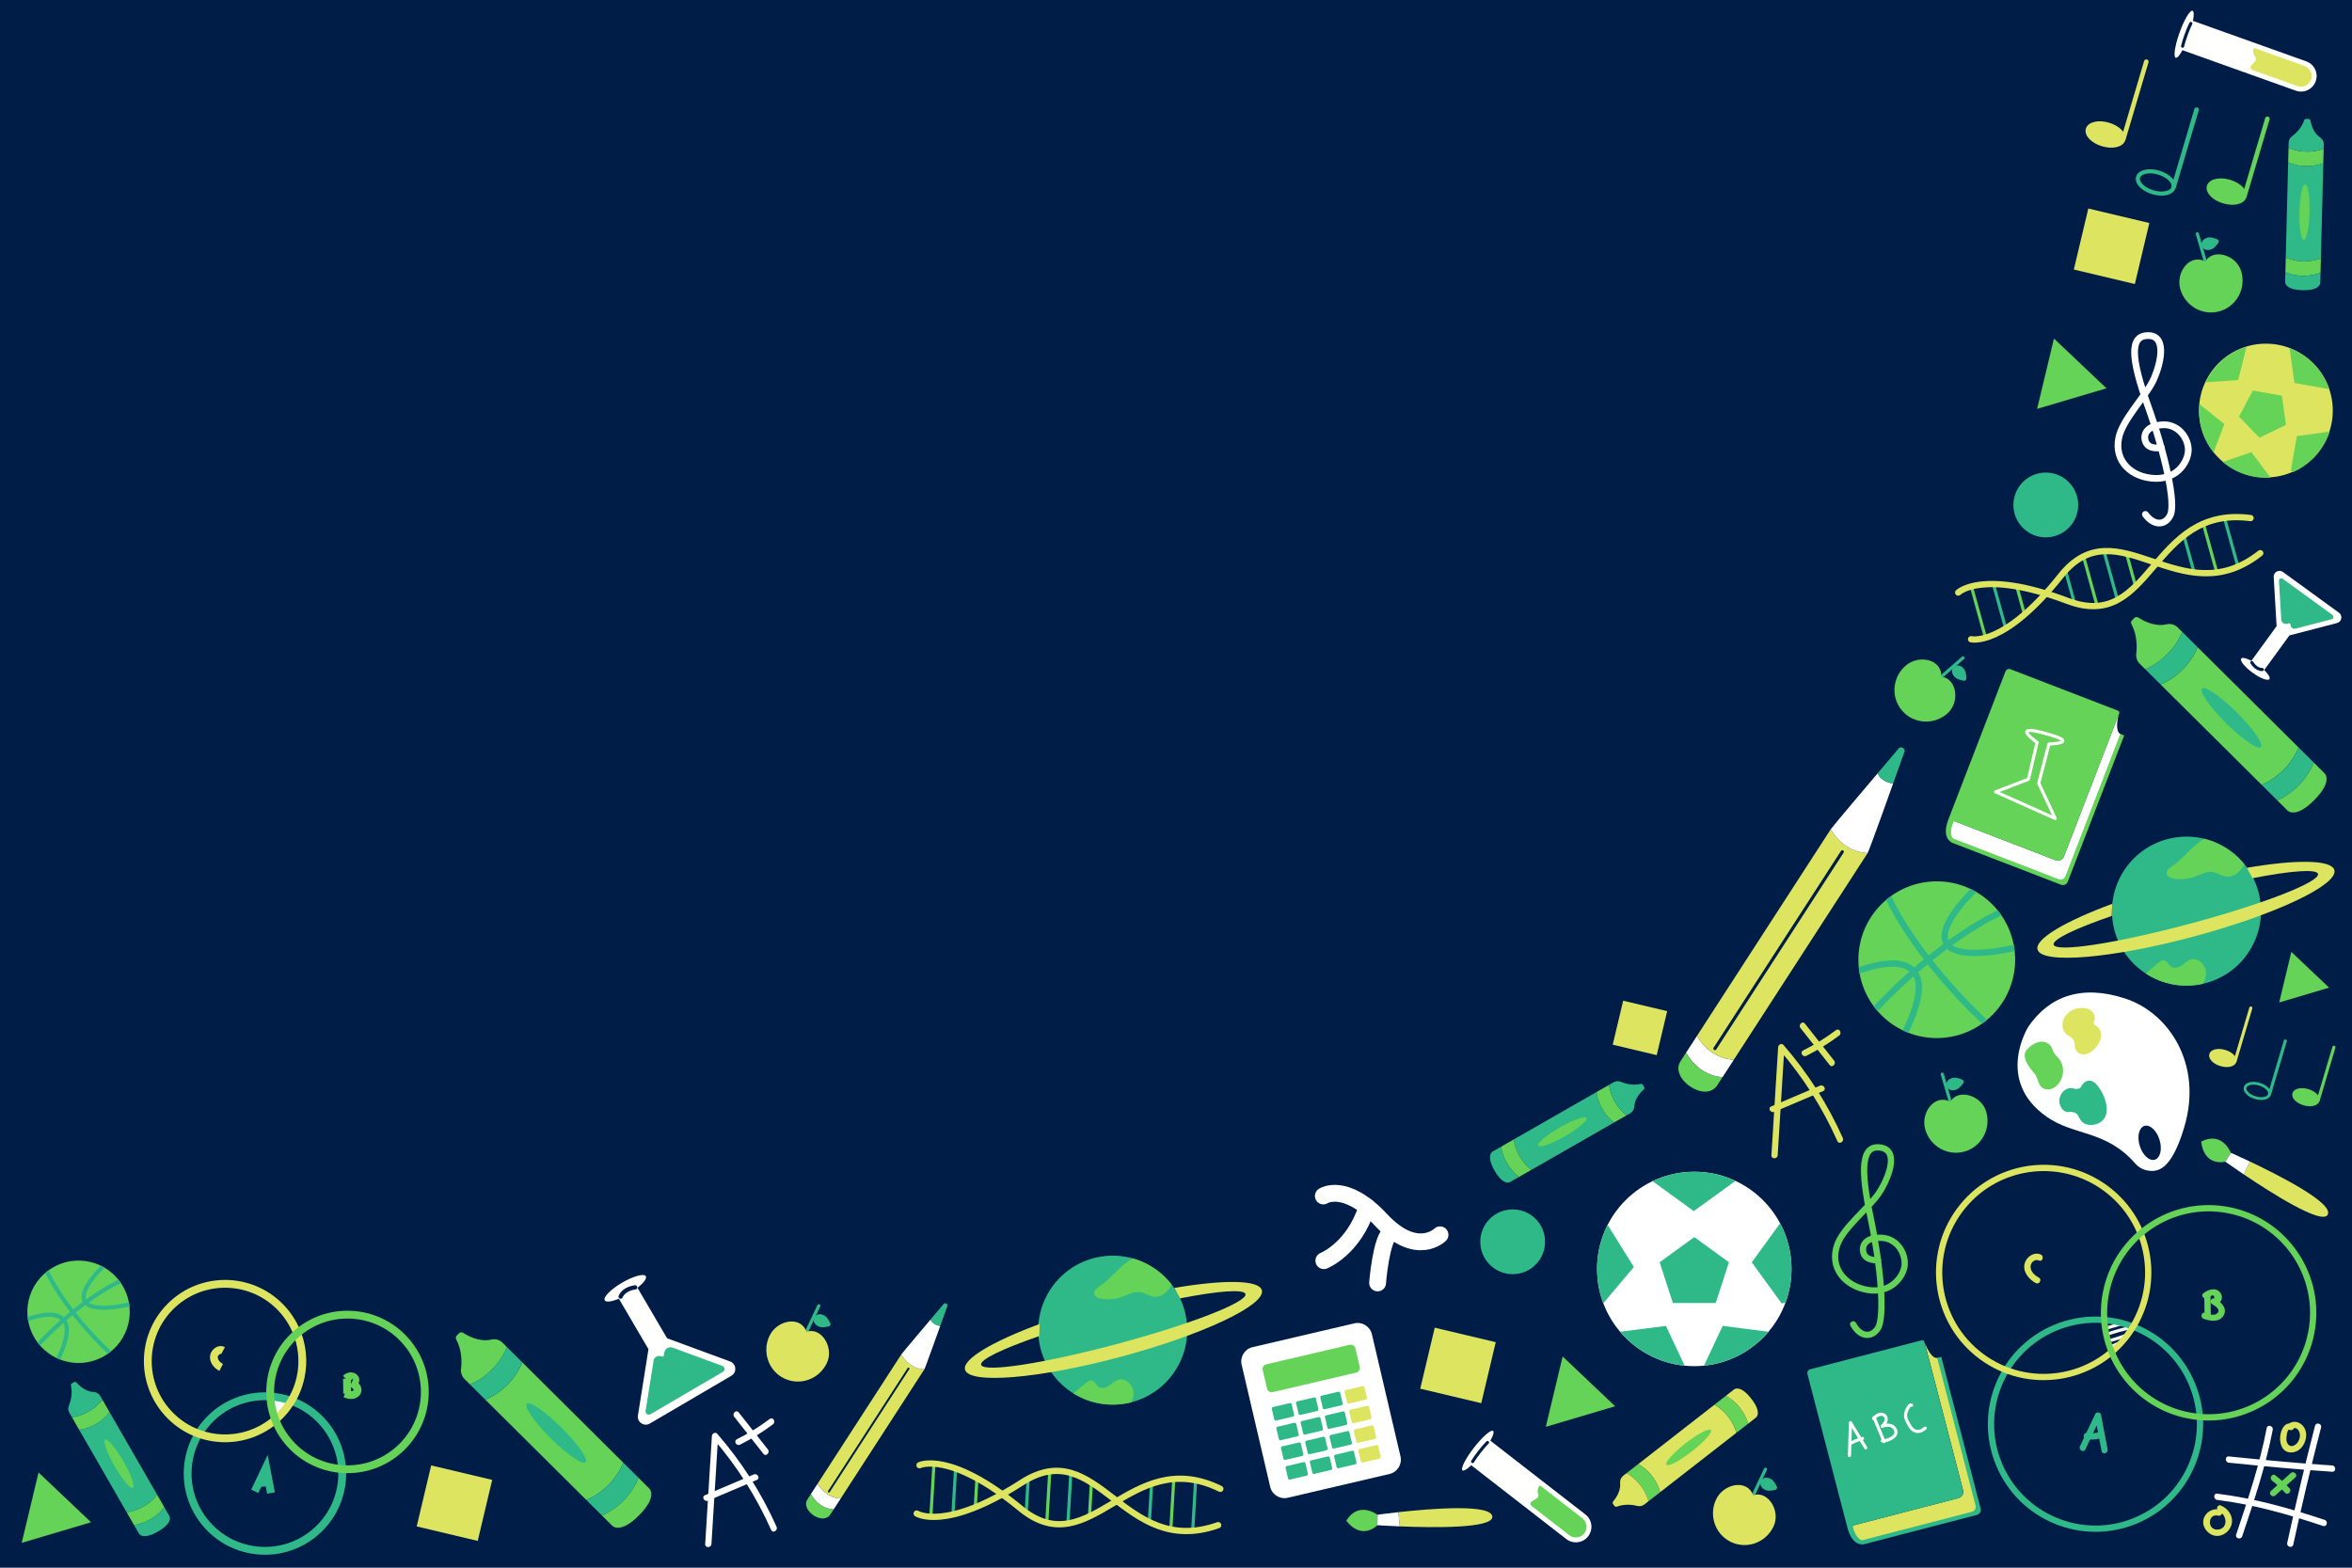 <?xml version="1.0" encoding="utf-8"?>
<!-- Generator: Adobe Illustrator 27.5.0, SVG Export Plug-In . SVG Version: 6.00 Build 0)  -->
<svg version="1.1" xmlns="http://www.w3.org/2000/svg" xmlns:xlink="http://www.w3.org/1999/xlink" x="0px" y="0px"
	 viewBox="0 0 750 500" style="enable-background:new 0 0 750 500;" xml:space="preserve">
<g id="BACKGROUND">
	<rect style="fill:#001D48;" width="750" height="500"/>
</g>
<g id="OBJECTS">
	<g>
		<g>
			<g>
				<path style="fill:none;stroke:#FFFFFF;stroke-miterlimit:10;" d="M671.426,423.643c1.761-0.496,3.522-0.993,5.283-1.489"/>
				<path style="fill:none;stroke:#FFFFFF;stroke-miterlimit:10;" d="M672.014,425.494c2.437-0.836,4.924-1.525,7.444-2.061"/>
				<path style="fill:none;stroke:#FFFFFF;stroke-miterlimit:10;" d="M672.152,427.667c2.186-0.404,3.743-1.063,5.853-1.763"/>
				<path style="fill:none;stroke:#FFFFFF;stroke-miterlimit:10;" d="M672.562,429.488c1.448-0.166,1.846-0.603,3.202-1.135"/>
			</g>
			<g>
				<g>
					<g>
						<g>
							<path style="fill:#2FB988;" d="M664.976,462.299c1.628-3.44,3.256-6.88,4.884-10.32c-0.609-0.08-1.219-0.159-1.828-0.239
								c0.705,3.688,1.411,7.375,2.116,11.063c0.242,1.263,2.169,0.728,1.929-0.532c-0.705-3.688-1.411-7.375-2.116-11.063
								c-0.156-0.818-1.467-1.001-1.828-0.239c-1.628,3.44-3.256,6.88-4.884,10.32C662.702,462.446,664.425,463.462,664.976,462.299
								L664.976,462.299z"/>
						</g>
					</g>
					<g>
						<g>
							<path style="fill:#2FB988;" d="M665.146,458.926c1.424,0.319,2.851,0.294,4.256-0.109c1.235-0.354,0.71-2.284-0.532-1.928
								c-1.06,0.304-2.115,0.351-3.193,0.109C664.424,456.716,663.889,458.644,665.146,458.926L665.146,458.926z"/>
						</g>
					</g>
				</g>
				<g>
					
						<ellipse transform="matrix(0.923 -0.384 0.384 0.923 -123.222 291.584)" style="fill:none;stroke:#2FB988;stroke-width:2;stroke-miterlimit:10;" cx="668.446" cy="454.312" rx="33.333" ry="33.333"/>
				</g>
			</g>
			<g>
				<g>
					<g>
						<path style="fill:#DDE560;" d="M650.73,400.101c-2.188-0.921-4.598,0.777-5.133,2.949c-0.646,2.626,1.395,4.986,3.535,6.165
							c1.128,0.622,2.138-1.105,1.009-1.727c-1.253-0.69-2.572-1.82-2.64-3.365c-0.063-1.431,1.31-2.678,2.697-2.094
							C651.383,402.529,651.901,400.594,650.73,400.101L650.73,400.101z"/>
					</g>
				</g>
				<g>
					
						<ellipse transform="matrix(0.595 -0.804 0.804 0.595 -62.16 688.2)" style="fill:none;stroke:#DDE560;stroke-width:2;stroke-miterlimit:10;" cx="651.463" cy="405.749" rx="33.333" ry="33.333"/>
				</g>
			</g>
			<g>
				<g>
					<g>
						
							<ellipse transform="matrix(0.191 -0.982 0.982 0.191 158.585 1029.915)" style="fill:none;stroke:#64D357;stroke-width:2;stroke-miterlimit:10;" cx="703.866" cy="418.787" rx="33.333" ry="33.333"/>
					</g>
				</g>
				<g>
					<g>
						<g>
							<path style="fill:#64D357;" d="M702.893,413.211c0.03,2.137,0.06,4.274,0.091,6.411c0.018,1.286,2.018,1.289,2,0
								c-0.03-2.137-0.06-4.274-0.091-6.411C704.875,411.925,702.875,411.921,702.893,413.211L702.893,413.211z"/>
						</g>
					</g>
					<g>
						<g>
							<path style="fill:#64D357;" d="M703.997,413.906c0.314-0.342,0.695-0.547,1.143-0.614c0.595-0.345,0.929-0.074,1.002,0.811
								c-1.063-0.225-1.814,1.262-0.771,1.828c1.016,0.551,3.09,1.921,1.443,3.094c-0.994,0.708-2.569,0.028-3.581-0.324
								c-1.218-0.424-1.742,1.507-0.532,1.929c2.114,0.736,5.109,1.24,6.403-1.166c1.214-2.257-0.901-4.27-2.724-5.259
								c-0.257,0.609-0.514,1.218-0.771,1.828c1.882,0.398,3.57-1.468,2.659-3.299c-1.185-2.381-4.068-1.584-5.687-0.241
								C701.591,413.315,703.013,414.723,703.997,413.906L703.997,413.906z"/>
						</g>
					</g>
				</g>
			</g>
		</g>
		<g>
			<g>
				<path style="fill:none;stroke:#FFFFFF;stroke-width:2.496;stroke-miterlimit:10;" d="M86.646,447.428
					c1.302-0.367,2.604-0.734,3.906-1.101"/>
				<path style="fill:none;stroke:#FFFFFF;stroke-width:2.496;stroke-miterlimit:10;" d="M87.081,448.797
					c1.802-0.618,3.641-1.128,5.504-1.524"/>
				<path style="fill:none;stroke:#FFFFFF;stroke-width:2.496;stroke-miterlimit:10;" d="M87.182,450.404
					c1.616-0.299,2.768-0.786,4.328-1.303"/>
				<path style="fill:none;stroke:#FFFFFF;stroke-width:2.496;stroke-miterlimit:10;" d="M87.485,451.75
					c1.071-0.123,1.365-0.446,2.368-0.84"/>
			</g>
			<g>
				<g>
					<path style="fill:none;stroke:#2FB988;stroke-width:2.496;stroke-miterlimit:10;" d="M81.238,475.636
						c1.204-2.544,2.407-5.087,3.611-7.63c0.522,2.727,1.043,5.453,1.565,8.18"/>
					<path style="fill:none;stroke:#2FB988;stroke-width:2.496;stroke-miterlimit:10;" d="M82.199,472.803
						c0.903,0.221,1.865,0.193,2.754-0.081"/>
				</g>
				<g>
					
						<ellipse transform="matrix(0.119 -0.993 0.993 0.119 -392.377 497.884)" style="fill:none;stroke:#2FB988;stroke-width:2.496;stroke-miterlimit:10;" cx="84.443" cy="470.104" rx="24.646" ry="24.646"/>
				</g>
			</g>
			<g>
				<path style="fill:none;stroke:#DDE560;stroke-width:2.496;stroke-miterlimit:10;" d="M71.147,430.734
					c-1.267-0.661-2.901,0.631-2.942,2.06c-0.041,1.429,1.058,2.677,2.33,3.328"/>
				<g>
					
						<ellipse transform="matrix(0.741 -0.671 0.671 0.741 -272.846 160.601)" style="fill:none;stroke:#DDE560;stroke-width:2.496;stroke-miterlimit:10;" cx="71.886" cy="434.197" rx="24.646" ry="24.646"/>
				</g>
			</g>
			<g>
				<g>
					<g>
						
							<ellipse transform="matrix(0.778 -0.629 0.629 0.778 -254.435 168.234)" style="fill:none;stroke:#64D357;stroke-width:2.496;stroke-miterlimit:10;" cx="110.632" cy="443.837" rx="24.646" ry="24.646"/>
					</g>
				</g>
				<g>
					<path style="fill:none;stroke:#64D357;stroke-width:2.496;stroke-miterlimit:10;" d="M110.652,439.715
						c0.022,1.58,0.045,3.16,0.067,4.74"/>
					<path style="fill:none;stroke:#64D357;stroke-width:2.496;stroke-miterlimit:10;" d="M110.206,439.706
						c0.478-0.439,1.085-0.784,1.733-0.775c0.648,0.009,1.314,0.465,1.398,1.108c0.083,0.643-0.621,1.3-1.218,1.048
						c1.024,0.516,2.134,1.458,1.863,2.572c-0.183,0.753-0.98,1.227-1.753,1.287c-0.773,0.06-1.53-0.202-2.261-0.46"/>
				</g>
			</g>
		</g>
		<g>
			<path style="fill:#FFFFFF;" d="M677.735,318.487c-13.881-4.568-24.274-0.828-30.97,9.007c0,0-10.738,17.061,5.882,28.695
				c8.836,6.185,18.84,4.143,28.248,14.919c0.904,1.035,2.092,1.804,3.431,2.113c3.547,0.817,8.001,0.322,12.188-13.734
				C702.496,339.407,691.616,323.055,677.735,318.487z M687.137,369.877c-1.741,0.539-3.899-1.437-4.82-4.413
				c-0.921-2.976-0.257-5.826,1.484-6.365c1.741-0.539,3.899,1.437,4.82,4.413C689.542,366.489,688.878,369.338,687.137,369.877z"/>
			<g>
				<path style="fill:#64D357;" d="M648.203,334.691c-1.276,0.256-1.884,1.858-1.557,3.118c0.327,1.26,1.29,2.238,2.201,3.168
					c0.911,0.929,1.847,1.948,2.095,3.225c0.073,0.376,0.084,0.767,0.222,1.124c0.419,1.085,1.915,1.42,2.969,0.927
					c1.054-0.493,1.719-1.558,2.175-2.628c0.413-0.969,0.707-2.014,0.628-3.064c-0.079-1.05-0.577-2.106-1.468-2.666
					c-0.526-0.331-1.189-0.502-1.544-1.012c-0.414-0.595-0.246-1.412-0.463-2.103c-0.336-1.07-1.582-1.65-2.699-1.546
					c-1.117,0.104-2.112,0.739-2.985,1.442"/>
				<g>
					<path style="fill:#64D357;" d="M647.937,333.727c-4.324,1.729-1.613,5.921,0.475,8.242c1.039,1.156,1.26,2.265,1.788,3.623
						c0.227,0.584,0.64,1.105,1.181,1.43c1.287,0.772,2.919,0.479,4.046-0.422c3.013-2.409,3.283-7.045,0.545-9.569
						c-1.098-1.013-1.114-1.494-1.648-2.757c-0.334-0.791-0.946-1.362-1.722-1.714c-1.896-0.861-3.81,0.113-5.331,1.251
						c-1.019,0.762-0.023,2.499,1.009,1.727c1.633-1.222,2.811-1.581,4.422,0.953c0.253,0.398,0.236,0.743,0.513,1.097
						c0.525,0.67,1.323,1.019,1.905,1.665c1.131,1.256,0.945,3.09,0.023,4.503c-0.478,1.197-1.528,1.446-3.151,0.748
						c-0.029-0.19-0.058-0.379-0.086-0.569c-0.468-0.581-0.647-1.638-1.136-2.295c-0.83-1.115-5.277-4.796-2.302-5.986
						C649.65,335.184,649.134,333.249,647.937,333.727L647.937,333.727z"/>
				</g>
			</g>
			<g>
				<path style="fill:#2FB988;" d="M661.856,348.516c-0.921-0.831-2.498-0.636-3.35,0.266c-0.852,0.902-1.013,2.316-0.6,3.486
					c0.241,0.682,0.749,1.359,1.468,1.438c0.427,0.047,0.845-0.127,1.272-0.174c0.856-0.095,1.706,0.335,2.306,0.954
					c0.6,0.618,0.987,1.408,1.333,2.197c0.117,0.267,0.241,0.548,0.476,0.72c0.229,0.168,0.527,0.204,0.81,0.234
					c0.883,0.095,1.795,0.187,2.643-0.077c1.897-0.59,2.865-2.842,2.649-4.817c-0.215-1.975-1.321-3.727-2.421-5.382
					c-0.627-0.943-1.61-2.011-2.681-1.641c-1.242,0.43-1.375,2.469-2.656,2.762c-0.895,0.205-1.8-0.623-2.688-0.384"/>
				<g>
					<path style="fill:#2FB988;" d="M662.361,347.653c-3.645-2.374-7.238,2.457-4.991,5.779c0.433,0.639,1.087,1.148,1.871,1.257
						c0.351,0.049,0.694-0.091,1.035-0.07c2.278,0.142,2.198,1.069,3.146,2.569c1.037,1.64,3.216,1.923,5.059,1.337
						c5.011-1.592,3.351-7.758,1.295-10.952c-0.9-1.398-2.195-3.318-4.146-2.834c-0.68,0.168-1.152,0.618-1.576,1.161
						c-0.723,0.929-0.379,1.284-2.028,1.414c-0.455,0.036-1.113-0.224-1.607-0.216c-1.286,0.022-1.29,2.023,0,2
						c1.812-0.032,2.929,0.959,4.342-0.611c0.179-0.199,0.53-1.019,0.701-1.087c0.966-0.384,2.045,0.599,2.586,1.181
						c1.034,1.113,1.886,3.303,1.844,4.827c-0.058,2.094-1.945,4.057-4.088,3.039c-1.093-0.52-1.273-1.807-2.146-2.67
						c-0.573-0.566-1.311-1.031-2.11-1.189c-0.265-0.052-0.679,0.053-0.903-0.058c-0.581,0.158-0.937-0.204-1.07-1.084
						c-1.501-1.332-0.91-2.022,1.775-2.068C662.433,350.084,663.436,348.353,662.361,347.653L662.361,347.653z"/>
				</g>
			</g>
			<g>
				<path style="fill:#DDE560;" d="M662.433,322.781c-1.733-0.155-3.093,1.533-3.609,3.194c-0.17,0.546-0.288,1.13-0.161,1.687
					c0.421,1.846,3.122,2.33,3.727,4.124c0.325,0.964-0.028,2.153,0.604,2.951c0.462,0.582,1.324,0.721,2.037,0.513
					c0.714-0.208,1.307-0.698,1.852-1.204c0.873-0.809,1.706-1.736,2.029-2.882c0.324-1.145-0.005-2.55-1.031-3.153
					c-0.579-0.341-1.41-0.506-1.559-1.161c-0.133-0.582,0.401-1.084,0.607-1.645c0.373-1.016-0.441-2.156-1.454-2.537
					c-1.013-0.38-2.139-0.211-3.207-0.036"/>
				<g>
					<path style="fill:#DDE560;" d="M662.433,321.781c-3.639,0.142-6.466,5.164-3.601,7.954c0.674,0.656,1.744,1.041,2.271,1.818
						c0.707,1.042,0.283,2.367,0.89,3.429c0.81,1.415,2.481,1.609,3.881,0.985c3.02-1.346,6.153-6.389,2.513-8.819
						c-1.139-0.76-0.815-0.388-0.492-1.676c0.23-0.917,0.063-1.778-0.498-2.543c-1.285-1.75-3.495-1.545-5.394-1.26
						c-1.268,0.19-0.729,2.118,0.532,1.929c0.453-0.051,0.906-0.103,1.359-0.154c0.632,0.601,1.264,1.203,1.896,1.804
						c0.053,0.268-0.424,0.59-0.395,0.91c0.063,0.676-0.122,0.984,0.291,1.608c0.42,0.634,1.249,0.802,1.74,1.381
						c1.241,1.461-0.022,3.081-1.248,4.193c-0.833,0.755-1.916,0.864-2.616-0.327c-0.134-0.228,0.02-0.631-0.08-0.891
						c-0.257-0.668-0.334-1.183-0.794-1.763c-0.497-0.627-1.157-0.95-1.725-1.478c-1.601-1.488-1.411-4.987,1.471-5.099
						C663.716,323.731,663.723,321.73,662.433,321.781L662.433,321.781z"/>
				</g>
			</g>
		</g>
		<g>
			<path style="fill:#DDE560;" d="M742.207,387.486c2.229-3.612-15.125-12.462-24.74-17.014l-1.987,4.091
				C724.331,380.53,740.261,390.64,742.207,387.486z"/>
			<path style="fill:#64D357;" d="M709.602,370.502l1.822-2.805c-0.035-0.016-0.072-0.032-0.072-0.032s-2.629-7.008-9.446-3.576
				C702.891,372.333,709.602,370.502,709.602,370.502z"/>
			<path style="fill:#FFFFFF;" d="M715.48,374.563l1.987-4.091c-3.289-1.557-5.662-2.608-6.043-2.775l-1.822,2.805
				C709.602,370.502,711.992,372.211,715.48,374.563z"/>
		</g>
		<g>
			<path style="fill:#DDE560;" d="M475.876,483.803c0.003-4.244-19.415-2.675-29.988-1.507l0.454,4.525
				C457.009,487.259,475.874,487.509,475.876,483.803z"/>
			<path style="fill:#64D357;" d="M439.208,486.448l0.08-3.344c-0.038,0.005-0.078,0.011-0.078,0.011s-5.914-4.587-9.918,1.911
				C434.455,491.528,439.208,486.448,439.208,486.448z"/>
			<path style="fill:#FFFFFF;" d="M446.343,486.822l-0.454-4.525c-3.617,0.4-6.189,0.75-6.601,0.807l-0.08,3.344
				C439.208,486.448,442.14,486.649,446.343,486.822z"/>
		</g>
		<g>
			<g>
				
					<path style="fill:#DDE560;stroke:#DDE560;stroke-width:0.897;stroke-linecap:round;stroke-linejoin:round;stroke-miterlimit:10;" d="
					M712.68,338.59c-0.352,1.188-2.371,1.637-4.51,1.003c-2.138-0.634-3.586-2.111-3.234-3.299c0.352-1.188,2.371-1.637,4.51-1.003
					C711.584,335.925,713.032,337.402,712.68,338.59z"/>
				
					<line style="fill:none;stroke:#DDE560;stroke-linecap:round;stroke-linejoin:round;stroke-miterlimit:10;" x1="712.722" y1="338.408" x2="717.732" y2="321.51"/>
			</g>
			<g>
				
					<path style="fill:#64D357;stroke:#64D357;stroke-width:0.897;stroke-linecap:round;stroke-linejoin:round;stroke-miterlimit:10;" d="
					M739.18,351.09c-0.352,1.188-2.371,1.637-4.51,1.003c-2.138-0.634-3.586-2.111-3.234-3.299c0.352-1.188,2.371-1.637,4.51-1.003
					C738.084,348.425,739.532,349.902,739.18,351.09z"/>
				
					<line style="fill:none;stroke:#64D357;stroke-linecap:round;stroke-linejoin:round;stroke-miterlimit:10;" x1="739.222" y1="350.908" x2="744.232" y2="334.01"/>
			</g>
			<g>
				
					<path style="fill:none;stroke:#2FB988;stroke-width:0.897;stroke-linecap:round;stroke-linejoin:round;stroke-miterlimit:10;" d="
					M723.68,349.09c-0.352,1.188-2.371,1.637-4.51,1.003c-2.138-0.634-3.586-2.111-3.234-3.299c0.352-1.188,2.371-1.637,4.51-1.003
					C722.584,346.425,724.032,347.902,723.68,349.09z"/>
				
					<line style="fill:none;stroke:#2FB988;stroke-linecap:round;stroke-linejoin:round;stroke-miterlimit:10;" x1="723.722" y1="348.908" x2="728.732" y2="332.01"/>
			</g>
		</g>
		<g>
			<g>
				
					<path style="fill:#DDE560;stroke:#DDE560;stroke-width:1.308;stroke-linecap:round;stroke-linejoin:round;stroke-miterlimit:10;" d="
					M677.044,44.562c-0.513,1.731-3.455,2.386-6.571,1.462c-3.116-0.924-5.226-3.076-4.713-4.807
					c0.513-1.731,3.455-2.386,6.571-1.462C675.448,40.679,677.557,42.831,677.044,44.562z"/>
				
					<line style="fill:none;stroke:#DDE560;stroke-width:1.457;stroke-linecap:round;stroke-linejoin:round;stroke-miterlimit:10;" x1="677.107" y1="44.297" x2="684.406" y2="19.674"/>
			</g>
			<g>
				
					<path style="fill:#64D357;stroke:#64D357;stroke-width:1.308;stroke-linecap:round;stroke-linejoin:round;stroke-miterlimit:10;" d="
					M715.658,62.776c-0.513,1.731-3.455,2.386-6.571,1.462c-3.116-0.924-5.226-3.076-4.713-4.807
					c0.513-1.731,3.455-2.385,6.571-1.462C714.061,58.893,716.171,61.045,715.658,62.776z"/>
				
					<line style="fill:none;stroke:#64D357;stroke-width:1.457;stroke-linecap:round;stroke-linejoin:round;stroke-miterlimit:10;" x1="715.72" y1="62.511" x2="723.019" y2="37.888"/>
			</g>
			<g>
				
					<path style="fill:none;stroke:#2FB988;stroke-width:1.308;stroke-linecap:round;stroke-linejoin:round;stroke-miterlimit:10;" d="
					M693.073,59.862c-0.513,1.731-3.455,2.386-6.571,1.462c-3.116-0.924-5.226-3.076-4.713-4.807
					c0.513-1.731,3.455-2.385,6.571-1.462S693.586,58.131,693.073,59.862z"/>
				
					<line style="fill:none;stroke:#2FB988;stroke-width:1.457;stroke-linecap:round;stroke-linejoin:round;stroke-miterlimit:10;" x1="693.135" y1="59.597" x2="700.434" y2="34.974"/>
			</g>
		</g>
		<g>
			<g>
				<g>
					<path style="fill:#FFFFFF;" d="M722.796,455.468c-2.208,11.583-6.01,22.822-9.734,33.988c-0.408,1.224,1.523,1.749,1.929,0.532
						c3.723-11.166,7.525-22.405,9.734-33.988C724.964,454.742,723.037,454.203,722.796,455.468L722.796,455.468z"/>
				</g>
			</g>
			<g>
				<g>
					<path style="fill:#FFFFFF;" d="M738.207,454.74c-3.203,12.398-6.157,24.855-8.864,37.371c-0.271,1.255,1.656,1.791,1.928,0.532
						c2.706-12.516,5.661-24.973,8.864-37.371C740.458,454.025,738.53,453.493,738.207,454.74L738.207,454.74z"/>
				</g>
			</g>
			<g>
				<g>
					<path style="fill:#FFFFFF;" d="M710.713,466.516c10.983,1.098,21.962,2.18,32.979,2.883c1.285,0.082,1.28-1.918,0-2
						c-11.017-0.703-21.996-1.785-32.979-2.883C709.434,464.388,709.443,466.389,710.713,466.516L710.713,466.516z"/>
				</g>
			</g>
			<g>
				<g>
					<path style="fill:#FFFFFF;" d="M707.027,478.388c11.631,1.461,22.639,4.607,33.734,8.298c1.224,0.407,1.749-1.524,0.532-1.929
						c-11.276-3.751-22.449-6.885-34.266-8.369C705.753,476.228,705.764,478.23,707.027,478.388L707.027,478.388z"/>
				</g>
			</g>
			<g>
				<g>
					<path style="fill:#DDE560;" d="M731.108,454.296c-4.514-2.247-6.253,9.905,0.16,8.888c2.765-0.438,4.404-3.559,4.084-6.159
						c-0.316-2.563-2.977-4.504-5.392-3.053c-1.102,0.662-0.098,2.392,1.009,1.727c1.478-0.888,2.466,0.883,2.429,2.156
						c-0.037,1.287-0.802,2.789-2.071,3.245c-1.344,0.483-2.111-0.688-2.256-1.867c-0.045-0.366,0.157-3.644,1.028-3.21
						C731.247,456.595,732.262,454.87,731.108,454.296L731.108,454.296z"/>
				</g>
			</g>
			<g>
				<g>
					<path style="fill:#DDE560;" d="M707.896,481.468c-2.222-0.537-4.631,0.756-5.221,3.033c-0.627,2.421,1.295,4.92,3.674,5.314
						c2.44,0.404,4.833-1.471,5.3-3.844c0.507-2.577-1.184-4.851-3.481-5.798c-1.189-0.49-1.707,1.444-0.532,1.929
						c2.634,1.086,2.895,5.513-0.437,5.751c-3.496,0.251-3.249-5.283,0.165-4.457C708.615,483.699,709.149,481.771,707.896,481.468
						L707.896,481.468z"/>
				</g>
			</g>
			<g>
				<g>
					<path style="fill:#64D357;" d="M724.522,472.252c1.496,1.147,2.869,2.445,4.131,3.844c0.864,0.958,2.275-0.46,1.414-1.414
						c-1.382-1.532-2.9-2.902-4.536-4.156C724.511,469.742,723.513,471.478,724.522,472.252L724.522,472.252z"/>
				</g>
			</g>
			<g>
				<g>
					<path style="fill:#64D357;" d="M725.564,476.944c2.109-1.903,4.219-3.806,6.328-5.709c0.958-0.864-0.46-2.275-1.414-1.414
						c-2.109,1.903-4.219,3.806-6.328,5.709C723.192,476.393,724.61,477.804,725.564,476.944L725.564,476.944z"/>
				</g>
			</g>
		</g>
		<g>
			<g>
				<defs>
					
						<ellipse id="XMLID_1_" transform="matrix(0.507 -0.862 0.862 0.507 93.502 744.2)" cx="697.023" cy="290.399" rx="23.759" ry="23.759"/>
				</defs>
				<use xlink:href="#XMLID_1_"  style="overflow:visible;fill:#2FB988;"/>
				<clipPath id="XMLID_00000050645100797990511660000007169091637869651888_">
					<use xlink:href="#XMLID_1_"  style="overflow:visible;"/>
				</clipPath>
				<g style="clip-path:url(#XMLID_00000050645100797990511660000007169091637869651888_);">
					<path style="fill:#64D357;" d="M707.596,265.913c-3.072,0.231-5.789,2.073-8.068,4.146c-2.279,2.074-4.307,4.454-6.866,6.169
						c-0.863,0.578-1.906,1.318-1.78,2.349c0.124,1.009,1.297,1.495,2.3,1.66c2.215,0.365,4.523,0.152,6.635-0.611
						c1.874-0.677,3.734-1.799,5.705-1.512c1.467,0.214,2.734,1.192,4.198,1.432c3.267,0.536,5.976-2.786,6.667-6.024
						c0.112-0.527,0.192-1.086,0.022-1.598c-0.247-0.744-0.952-1.222-1.614-1.641c-2.544-1.608-5.118-3.171-7.719-4.687"/>
				</g>
				<g style="clip-path:url(#XMLID_00000050645100797990511660000007169091637869651888_);">
					<path style="fill:#64D357;" d="M681.158,313.372c2.231-2.144,4.545-4.203,6.934-6.17c0.63-0.519,1.411-1.064,2.195-0.835
						c0.919,0.268,1.245,1.42,2.024,1.976c0.984,0.702,2.377,0.262,3.374-0.422s1.885-1.604,3.055-1.909
						c2.528-0.659,4.909,2.161,4.717,4.766c-0.193,2.605-2.104,4.753-4.141,6.387c-2.038,1.634-4.343,3.018-5.898,5.117
						c-0.454,0.613-0.949,1.349-1.71,1.402c-0.416,0.029-0.812-0.162-1.179-0.36c-4.436-2.388-7.96-6.423-9.728-11.141"/>
				</g>
			</g>
			<path style="fill:#DDE560;" d="M718.272,280.103c12.129-2.37,20.44-3.038,20.883-1.381c0.684,2.557-17.632,9.681-40.911,15.913
				c-23.279,6.232-42.705,9.211-43.39,6.654c-0.44-1.644,6.978-5.177,18.521-9.147l0.157-3.871
				c-14.968,5.527-24.704,11.232-23.811,14.568c1.268,4.737,23.486,2.905,49.624-4.092c26.139-6.997,46.3-16.51,45.032-21.247
				c-0.893-3.337-12.179-3.414-27.908-0.724L718.272,280.103z"/>
		</g>
		<g>
			<g>
				<defs>
					
						<ellipse id="XMLID_7_" transform="matrix(0.508 -0.861 0.861 0.508 -190.935 514.321)" cx="355.023" cy="424.399" rx="23.759" ry="23.759"/>
				</defs>
				<use xlink:href="#XMLID_7_"  style="overflow:visible;fill:#2FB988;"/>
				<clipPath id="XMLID_00000096753318576264703340000010191072971465518521_">
					<use xlink:href="#XMLID_7_"  style="overflow:visible;"/>
				</clipPath>
				<g style="clip-path:url(#XMLID_00000096753318576264703340000010191072971465518521_);">
					<path style="fill:#64D357;" d="M365.596,399.913c-3.072,0.231-5.789,2.073-8.068,4.146c-2.279,2.074-4.307,4.454-6.866,6.169
						c-0.863,0.578-1.906,1.318-1.78,2.349c0.124,1.009,1.297,1.495,2.3,1.66c2.216,0.365,4.523,0.152,6.635-0.611
						c1.874-0.677,3.734-1.799,5.705-1.512c1.467,0.214,2.734,1.192,4.198,1.432c3.267,0.536,5.976-2.786,6.667-6.024
						c0.113-0.527,0.191-1.086,0.022-1.598c-0.246-0.744-0.952-1.222-1.614-1.641c-2.544-1.608-5.118-3.171-7.719-4.687"/>
				</g>
				<g style="clip-path:url(#XMLID_00000096753318576264703340000010191072971465518521_);">
					<path style="fill:#64D357;" d="M339.158,447.372c2.231-2.144,4.545-4.203,6.934-6.17c0.63-0.519,1.411-1.064,2.195-0.835
						c0.919,0.268,1.245,1.42,2.024,1.976c0.984,0.702,2.377,0.262,3.374-0.422c0.997-0.683,1.885-1.604,3.055-1.909
						c2.528-0.659,4.909,2.161,4.717,4.766c-0.193,2.605-2.104,4.753-4.142,6.387c-2.038,1.634-4.343,3.018-5.898,5.117
						c-0.454,0.613-0.949,1.349-1.71,1.402c-0.416,0.029-0.812-0.162-1.179-0.36c-4.436-2.388-7.96-6.423-9.728-11.141"/>
				</g>
			</g>
			<path style="fill:#DDE560;" d="M376.272,414.103c12.129-2.37,20.44-3.038,20.883-1.381c0.684,2.557-17.632,9.681-40.911,15.913
				c-23.279,6.232-42.705,9.211-43.39,6.654c-0.44-1.644,6.978-5.177,18.521-9.147l0.157-3.871
				c-14.968,5.527-24.704,11.232-23.811,14.568c1.268,4.737,23.486,2.905,49.624-4.092c26.139-6.997,46.3-16.51,45.032-21.247
				c-0.893-3.337-12.179-3.414-27.908-0.724L376.272,414.103z"/>
		</g>
		<g>
			<path style="fill:#DDE560;" d="M589.684,486.863c1.593,6.13,4.723,4.757,4.723,4.757l35.077-8.931
				c0.898-0.233,1.436-1.15,1.203-2.048l-11.988-47.125l-0.974-0.436c0,0-1.648,0.776-3.922-4.66l12.179,46.863
				c0.289,1.111-0.378,2.245-1.488,2.533l-33.72,8.763L589.684,486.863z"/>
			<path style="fill:#2FB988;" d="M617.724,433.081l12.227,47.049c0.233,0.898-0.305,1.814-1.203,2.048l-34.78,9.039
				c-0.205,0.053-0.422,0.03-0.605-0.078c-0.6-0.356-1.908-1.43-2.513-4.246c-0.037-0.173,0.071-0.351,0.242-0.396l33.358-8.669
				c1.11-0.289,1.777-1.423,1.488-2.533l-12.293-47.301c-0.1-0.383-0.491-0.613-0.874-0.514l-35.534,9.235
				c-0.66,0.172-1.057,0.846-0.885,1.506l12.685,48.81l0.006-0.002c1.557,6.26,4.972,5.596,5.542,5.448l35.798-9.303
				c0.898-0.233,1.436-1.15,1.203-2.048l-12.573-48.38L617.724,433.081z"/>
			<g>
				<path style="fill:none;stroke:#FFFFFF;stroke-linecap:round;stroke-linejoin:round;stroke-miterlimit:10;" d="M589.751,464.211
					c0.107-3.492,0.215-6.984,0.322-10.476c1.617,2.681,3.233,5.361,4.85,8.042"/>
				<path style="fill:none;stroke:#FFFFFF;stroke-linecap:round;stroke-linejoin:round;stroke-miterlimit:10;" d="M590.321,460.222
					c1.147-0.595,2.351-1.079,3.59-1.445"/>
				<path style="fill:none;stroke:#FFFFFF;stroke-linecap:round;stroke-linejoin:round;stroke-miterlimit:10;" d="M597.641,452.152
					c1.044,2.536,2.089,5.071,3.133,7.607"/>
				<path style="fill:none;stroke:#FFFFFF;stroke-linecap:round;stroke-linejoin:round;stroke-miterlimit:10;" d="M597.441,452.405
					c0.498-0.515,1.052-1.013,1.733-1.235s1.52-0.101,1.966,0.46c0.389,0.489,0.394,1.202,0.16,1.781
					c-0.234,0.58-0.67,1.051-1.118,1.487c1.003-0.379,2.164-0.522,3.125-0.048c0.961,0.474,1.58,1.715,1.102,2.674
					c-0.159,0.318-0.416,0.577-0.692,0.802c-0.968,0.791-2.217,1.23-3.466,1.217"/>
				<path style="fill:none;stroke:#FFFFFF;stroke-linecap:round;stroke-linejoin:round;stroke-miterlimit:10;" d="M609.572,448.184
					c-0.295-0.252-0.717,0.103-0.925,0.43c-0.613,0.965-1.125,2.079-0.98,3.214c0.089,0.691,0.414,1.326,0.734,1.944
					c0.607,1.172,1.375,2.472,2.669,2.737c1.018,0.208,2.054-0.32,2.822-1.019"/>
			</g>
		</g>
		<g>
			<path style="fill:#FFFFFF;" d="M621.904,261.4c-2.279,5.909,1.065,6.618,1.065,6.618l33.708,13.19
				c0.865,0.334,1.837-0.097,2.171-0.963l17.727-45.279l-0.418-0.879c0,0-1.911-0.373-0.59-6.116l-17.42,45.177
				c-0.413,1.07-1.615,1.604-2.686,1.191l-32.507-12.535L621.904,261.4z"/>
			<path style="fill:#64D357;" d="M676.116,234.09l-17.49,45.357c-0.334,0.865-1.306,1.296-2.171,0.963l-33.529-12.929
				c-0.198-0.076-0.361-0.222-0.446-0.416c-0.28-0.639-0.717-2.274,0.433-4.915c0.07-0.162,0.263-0.244,0.427-0.18l32.158,12.4
				c1.071,0.413,2.273-0.12,2.686-1.191l17.583-45.6c0.142-0.369-0.042-0.784-0.411-0.927l-34.256-13.209
				c-0.637-0.245-1.352,0.072-1.597,0.708l-18.144,47.054l0.006,0.002c-2.384,5.994,0.778,7.445,1.328,7.657l34.511,13.307
				c0.865,0.334,1.837-0.097,2.171-0.963l17.984-46.64L676.116,234.09z"/>
			<path style="fill:none;stroke:#FFFFFF;stroke-linecap:round;stroke-linejoin:round;stroke-miterlimit:10;" d="M649.584,236.799
				c-0.925,3.915-1.85,7.829-2.775,11.744l-10.449,4.012l19,8.5l-5.25-11.25l3.25-12.5c0,0,9.25-0.25,1-2.75
				S643.558,232.293,649.584,236.799z"/>
		</g>
		<g>
			<g>
				
					<line style="fill:none;stroke:#2FB988;stroke-linecap:round;stroke-linejoin:round;stroke-miterlimit:10;" x1="621.902" y1="351.414" x2="619.344" y2="342.59"/>
				<path style="fill:#2FB988;" d="M625.796,344.379c0.38,0.175,0.516,0.642,0.288,0.993c-0.485,0.748-1.383,1.912-2.429,2.216
					c-1.575,0.456-2.587-0.168-2.889-1.212c-0.303-1.044,0.218-2.113,1.793-2.57C623.605,343.502,624.987,344.006,625.796,344.379z"
					/>
			</g>
			<path style="fill:#64D357;" d="M633.367,354.598c1.576,5.437-1.5,11.107-6.87,12.664c-5.371,1.557-11.003-1.588-12.579-7.025
				c-1.576-5.437,3.106-11.508,7.984-8.822C624.246,347.156,631.791,349.161,633.367,354.598z"/>
		</g>
		<g>
			<g>
				
					<line style="fill:none;stroke:#2FB988;stroke-linecap:round;stroke-linejoin:round;stroke-miterlimit:10;" x1="703.235" y1="83.414" x2="700.677" y2="74.59"/>
				<path style="fill:#2FB988;" d="M707.13,76.379c0.38,0.175,0.516,0.642,0.288,0.993c-0.485,0.748-1.383,1.912-2.429,2.216
					c-1.575,0.456-2.586-0.168-2.889-1.212c-0.303-1.044,0.218-2.113,1.793-2.57C704.939,75.502,706.32,76.006,707.13,76.379z"/>
			</g>
			<path style="fill:#64D357;" d="M714.7,86.598c1.576,5.437-1.5,11.107-6.87,12.664c-5.371,1.557-11.002-1.588-12.579-7.025
				c-1.576-5.437,3.106-11.507,7.984-8.822C705.58,79.156,713.124,81.161,714.7,86.598z"/>
		</g>
		<g>
			<g>
				
					<line style="fill:none;stroke:#2FB988;stroke-linecap:round;stroke-linejoin:round;stroke-miterlimit:10;" x1="619.012" y1="215.859" x2="625.943" y2="209.828"/>
				<path style="fill:#2FB988;" d="M627.033,216.435c0.001,0.419-0.365,0.738-0.78,0.679c-0.883-0.126-2.316-0.451-3.031-1.272
					c-1.076-1.237-0.935-2.417-0.115-3.131c0.82-0.714,2.009-0.69,3.085,0.547C626.907,214.078,627.03,215.543,627.033,216.435z"/>
			</g>
			<path style="fill:#64D357;" d="M620.943,227.6c-4.271,3.716-10.708,3.309-14.379-0.91c-3.671-4.218-3.185-10.651,1.086-14.367
				c4.27-3.716,11.747-2.02,11.361,3.535C623.862,216.196,625.214,223.884,620.943,227.6z"/>
		</g>
		<g>
			<g>
				
					<line style="fill:none;stroke:#2FB988;stroke-linecap:round;stroke-linejoin:round;stroke-miterlimit:10;" x1="559.047" y1="476.906" x2="562.974" y2="468.599"/>
				<path style="fill:#2FB988;" d="M566.625,474.212c0.169,0.383-0.039,0.822-0.442,0.935c-0.859,0.239-2.302,0.518-3.287,0.052
					c-1.482-0.701-1.827-1.839-1.362-2.822c0.465-0.983,1.563-1.439,3.045-0.738C565.563,472.105,566.265,473.397,566.625,474.212z"
					/>
			</g>
			<path style="fill:#DDE560;" d="M565.53,486.883c-2.419,5.118-8.479,7.329-13.534,4.94c-5.056-2.39-7.193-8.476-4.773-13.594
				s9.948-6.566,11.825-1.323C563.624,475.267,567.949,481.765,565.53,486.883z"/>
		</g>
		<g>
			<g>
				
					<line style="fill:none;stroke:#2FB988;stroke-linecap:round;stroke-linejoin:round;stroke-miterlimit:10;" x1="257.182" y1="424.761" x2="261.109" y2="416.455"/>
				<path style="fill:#2FB988;" d="M264.759,422.068c0.169,0.383-0.038,0.822-0.442,0.935c-0.859,0.239-2.302,0.517-3.287,0.052
					c-1.482-0.701-1.827-1.839-1.362-2.822c0.465-0.983,1.563-1.439,3.045-0.738C263.698,419.96,264.399,421.252,264.759,422.068z"
					/>
			</g>
			<path style="fill:#DDE560;" d="M263.665,434.739c-2.419,5.118-8.479,7.329-13.534,4.94c-5.056-2.39-7.193-8.476-4.773-13.594
				c2.419-5.118,9.948-6.566,11.825-1.323C261.759,423.122,266.084,429.621,263.665,434.739z"/>
		</g>
		<path style="fill:none;stroke:#64D357;stroke-width:2;stroke-linecap:round;stroke-linejoin:round;stroke-miterlimit:10;" d="
			M598.925,401.912c0,0-3.895,0.417-4.701-2.317c-0.682-2.312,0.682-5.067,5.771-4.809c5.089,0.258,7.679,5.066,7.351,8.734
			c-0.328,3.668-4.431,9.128-11.738,7.907c-7.307-1.221-12.309-7.093-9.757-14.383c1.934-5.523,10.088-11.815,13.158-16.338
			c3.009-4.433,6.918-13.831,0.604-14.708c-6.054-0.841-6.429,6.618-3.119,22.374c3.311,15.756,4.587,31.717,2.321,35.263
			c-1.924,3.011-5.536,2.979-7.873-1.25"/>
		<path style="fill:none;stroke:#FFFFFD;stroke-width:2.151;stroke-linecap:round;stroke-linejoin:round;stroke-miterlimit:10;" d="
			M689.235,142.702c0,0-3.801,0.944-4.973-1.654c-0.991-2.197-0.016-5.113,5.06-5.551c5.076-0.439,8.299,3.971,8.474,7.649
			c0.176,3.678-3.144,9.648-10.549,9.435c-7.405-0.212-13.162-5.347-11.629-12.917c1.162-5.736,8.381-13.081,10.805-17.981
			c2.376-4.802,4.966-14.645-1.408-14.652c-6.112-0.007-5.466,7.433-0.036,22.591c5.43,15.157,8.872,30.794,7.111,34.616
			c-1.495,3.246-5.078,3.706-7.969-0.163"/>
		<g>
			<circle style="fill:#FFFFFF;" cx="540.272" cy="404.722" r="31"/>
			<polygon style="fill:#2FB988;" points="540.272,394.559 529.224,402.586 533.444,415.575 547.101,415.575 551.321,402.586 			"/>
			<path style="fill:#2FB988;" d="M558.598,402.603l9.561,13.159l1.24-0.403c1.212-3.318,1.874-6.9,1.874-10.637
				c0-5.265-1.317-10.221-3.633-14.564L558.598,402.603z"/>
			<path style="fill:#2FB988;" d="M543.346,435.569c8.237-0.811,15.523-4.848,20.588-10.828l-14.611-1.854L543.346,435.569z"/>
			<path style="fill:#2FB988;" d="M531.223,422.887l-14.611,1.854c5.065,5.98,12.35,10.017,20.588,10.828L531.223,422.887z"/>
			<path style="fill:#2FB988;" d="M509.272,404.722c0,3.852,0.708,7.536,1.991,10.939l9.741-11.57l-8.359-13.425
				C510.494,394.885,509.272,399.659,509.272,404.722z"/>
			<path style="fill:#2FB988;" d="M526.958,376.722l13.158,9.56l13.159-9.561l-0.053-0.164c-3.941-1.815-8.325-2.835-12.949-2.835
				C535.506,373.722,530.992,374.8,526.958,376.722z"/>
		</g>
		<g>
			
				<ellipse transform="matrix(0.016 -1 1 0.016 579.919 851.454)" style="fill:#DDE560;" cx="722.606" cy="131.055" rx="21.333" ry="21.333"/>
			<polygon style="fill:#64D357;" points="727.635,126.195 718.379,124.566 713.969,132.866 720.5,139.624 728.946,135.502 			"/>
			<path style="fill:#64D357;" d="M732.418,139.111l-1.94,11.024l0.792,0.421c2.221-0.987,4.311-2.372,6.16-4.159
				c2.606-2.518,4.429-5.539,5.47-8.762L732.418,139.111z"/>
			<path style="fill:#64D357;" d="M708.809,147.327c4.34,3.689,9.822,5.364,15.203,5.011l-6.07-8.118L708.809,147.327z"/>
			<path style="fill:#64D357;" d="M709.289,135.263l-7.905-6.344c-0.537,5.366,0.949,10.902,4.486,15.366L709.289,135.263z"/>
			<path style="fill:#64D357;" d="M707.782,115.714c-1.906,1.842-3.391,3.954-4.461,6.216l10.384-0.712l2.647-10.557
				C713.234,111.614,710.287,113.293,707.782,115.714z"/>
			<path style="fill:#64D357;" d="M730.095,111.076l1.561,11.083l11.024,1.94l0.056-0.105c-0.987-2.818-2.578-5.475-4.789-7.764
				C735.668,113.872,732.976,112.154,730.095,111.076z"/>
		</g>
		<g>
			<defs>
				
					<ellipse id="XMLID_2_" transform="matrix(0.707 -0.707 0.707 0.707 -35.495 526.417)" cx="617.693" cy="306.055" rx="25" ry="25"/>
			</defs>
			<use xlink:href="#XMLID_2_"  style="overflow:visible;fill:#64D357;"/>
			<clipPath id="XMLID_00000035491132668179268890000017024216993378314634_">
				<use xlink:href="#XMLID_2_"  style="overflow:visible;"/>
			</clipPath>
			<g style="clip-path:url(#XMLID_00000035491132668179268890000017024216993378314634_);">
				<path style="fill:none;stroke:#2FB988;stroke-width:2;stroke-linecap:round;stroke-linejoin:round;stroke-miterlimit:10;" d="
					M602.237,286.405c0,0,7.828,17.974,30.854,39.768"/>
				<path style="fill:none;stroke:#2FB988;stroke-width:2;stroke-linecap:round;stroke-linejoin:round;stroke-miterlimit:10;" d="
					M637.505,291.199c0,0-17.974,7.828-39.768,30.854"/>
				<path style="fill:none;stroke:#2FB988;stroke-width:2;stroke-linecap:round;stroke-linejoin:round;stroke-miterlimit:10;" d="
					M588.905,311.093c0,0,16.176-7.699,21.518-1.085c5.342,6.614-5.833,24.565-5.833,24.565"/>
				<path style="fill:none;stroke:#2FB988;stroke-width:2;stroke-linecap:round;stroke-linejoin:round;stroke-miterlimit:10;" d="
					M630.746,282.638c0,0-14.356,13.036-9.729,18.728s24.806,0.161,24.806,0.161"/>
			</g>
		</g>
		<g>
			<defs>
				
					<ellipse id="XMLID_10_" transform="matrix(0.125 -0.992 0.992 0.125 -393.214 390.983)" cx="25.11" cy="418.473" rx="16.333" ry="16.333"/>
			</defs>
			<use xlink:href="#XMLID_10_"  style="overflow:visible;fill:#64D357;"/>
			<clipPath id="XMLID_00000174579695062244663490000011061603774311601817_">
				<use xlink:href="#XMLID_10_"  style="overflow:visible;"/>
			</clipPath>
			<g style="clip-path:url(#XMLID_00000174579695062244663490000011061603774311601817_);">
				
					<path style="fill:none;stroke:#2FB988;stroke-width:1.307;stroke-linecap:round;stroke-linejoin:round;stroke-miterlimit:10;" d="
					M15.011,405.635c0,0,5.114,11.743,20.158,25.981"/>
				
					<path style="fill:none;stroke:#2FB988;stroke-width:1.307;stroke-linecap:round;stroke-linejoin:round;stroke-miterlimit:10;" d="
					M38.053,408.767c0,0-11.743,5.114-25.981,20.158"/>
				
					<path style="fill:none;stroke:#2FB988;stroke-width:1.307;stroke-linecap:round;stroke-linejoin:round;stroke-miterlimit:10;" d="
					M6.301,421.764c0,0,10.568-5.03,14.059-0.709s-3.811,16.049-3.811,16.049"/>
				
					<path style="fill:none;stroke:#2FB988;stroke-width:1.307;stroke-linecap:round;stroke-linejoin:round;stroke-miterlimit:10;" d="
					M33.637,403.174c0,0-9.379,8.517-6.356,12.236s16.206,0.105,16.206,0.105"/>
			</g>
		</g>
		<g>
			<path style="fill:#FFFFFF;" d="M552.875,338.003l-3.614,5.57c-7.887-0.54-11.459-7.601-11.459-7.601l-0.21-0.136l3.538-5.453
				C541.13,330.383,544.782,337.616,552.875,338.003z"/>
			<path style="fill:#DDE560;" d="M595.488,272.168l-42.613,65.835c-8.093-0.387-11.745-7.62-11.745-7.62l42.667-65.919
				c0,0,3.652,7.233,11.745,7.62C595.526,272.11,595.504,272.143,595.488,272.168z"/>
			<path style="fill:#FFFFFF;" d="M598.867,246.818c0,0,0.578,2.306,4.793,3.122c0,0-7.552,21.237-8.118,22.145
				c-8.093-0.387-11.745-7.62-11.745-7.62c0.566-0.872,14.962-17.848,14.962-17.848L598.867,246.818z"/>
			<path style="fill:#2FB988;" d="M603.66,249.939c-4.215-0.816-4.793-3.122-4.793-3.122l-0.108-0.201l6.857-8.118
				c0.807-0.418,1.766,0.18,1.744,1.096L603.66,249.939z"/>
			<path style="fill:#64D357;" d="M537.802,335.972c0,0,3.572,7.062,11.459,7.601l-1.649,2.542
				c-3.81,5.872-15.282-2.167-11.745-7.62l1.725-2.659L537.802,335.972z"/>
			<g>
				<path style="fill:#001D48;" d="M546.739,334.93c-0.059-0.012-0.116-0.035-0.169-0.07c-0.232-0.151-0.298-0.46-0.147-0.692
					l40.626-62.773c0.15-0.232,0.46-0.296,0.691-0.148c0.232,0.151,0.298,0.46,0.147,0.692l-40.626,62.773
					C547.146,334.891,546.935,334.971,546.739,334.93z"/>
			</g>
		</g>
		<g>
			<path style="fill:#FFFFFF;" d="M268.077,477.949l-2.259,3.481c-4.929-0.337-7.162-4.751-7.162-4.751l-0.131-0.085l2.211-3.408
				C260.737,473.187,263.02,477.707,268.077,477.949z"/>
			<path style="fill:#DDE560;" d="M294.71,436.803l-26.633,41.146c-5.058-0.242-7.34-4.762-7.34-4.762l26.667-41.198
				c0,0,2.282,4.52,7.34,4.762C294.734,436.767,294.72,436.788,294.71,436.803z"/>
			<path style="fill:#FFFFFF;" d="M296.822,420.959c0,0,0.361,1.441,2.996,1.951c0,0-4.72,13.273-5.074,13.84
				c-5.058-0.242-7.34-4.762-7.34-4.762c0.354-0.545,9.351-11.155,9.351-11.155L296.822,420.959z"/>
			<path style="fill:#2FB988;" d="M299.818,422.91c-2.634-0.51-2.996-1.951-2.996-1.951l-0.068-0.126l4.285-5.074
				c0.505-0.261,1.104,0.113,1.09,0.685L299.818,422.91z"/>
			<path style="fill:#64D357;" d="M258.657,476.68c0,0,2.232,4.413,7.162,4.751l-1.031,1.589c-2.381,3.67-9.551-1.354-7.34-4.762
				l1.078-1.662L258.657,476.68z"/>
			<g>
				<path style="fill:#001D48;" d="M264.243,476.028c-0.037-0.008-0.072-0.022-0.106-0.043c-0.145-0.094-0.186-0.287-0.092-0.432
					l25.391-39.232c0.094-0.145,0.287-0.185,0.432-0.092c0.145,0.094,0.186,0.287,0.092,0.432l-25.391,39.232
					C264.497,476.004,264.365,476.054,264.243,476.028z"/>
			</g>
		</g>
		<g>
			<g>
				<g>
					<path style="fill:#DDE560;" d="M566.865,368.465c0.714-11.49,1.428-22.979,2.142-34.469c-0.569,0.236-1.138,0.471-1.707,0.707
						c7.657,8.821,13.857,18.603,18.608,29.268c0.523,1.173,2.247,0.157,1.727-1.009c-4.821-10.821-11.158-20.729-18.921-29.673
						c-0.609-0.701-1.658-0.092-1.707,0.707c-0.714,11.49-1.428,22.979-2.142,34.469
						C564.785,369.75,566.785,369.745,566.865,368.465L566.865,368.465z"/>
				</g>
			</g>
			<g>
				<g>
					<path style="fill:#DDE560;" d="M565.782,354.623c5.194-2.21,10.387-4.419,15.581-6.628c1.181-0.502,0.163-2.226-1.009-1.727
						c-5.194,2.21-10.387,4.419-15.581,6.628C563.592,353.398,564.61,355.121,565.782,354.623L565.782,354.623z"/>
				</g>
			</g>
			<g>
				<g>
					<path style="fill:#DDE560;" d="M574.125,327.879c3.109,3.94,6.218,7.88,9.327,11.821c0.797,1.01,2.203-0.414,1.414-1.414
						c-3.109-3.94-6.218-7.881-9.327-11.821C574.742,325.456,573.336,326.879,574.125,327.879L574.125,327.879z"/>
				</g>
			</g>
			<g>
				<g>
					<path style="fill:#DDE560;" d="M575.984,336.757c3.697-1.839,7.188-3.997,10.487-6.481c1.016-0.765,0.02-2.502-1.009-1.727
						c-3.298,2.484-6.79,4.642-10.487,6.481C573.822,335.604,574.834,337.329,575.984,336.757L575.984,336.757z"/>
				</g>
			</g>
		</g>
		<g>
			<g>
				<g>
					<path style="fill:#FFFFFD;" d="M226.865,492.465c0.714-11.49,1.428-22.979,2.142-34.469c-0.569,0.236-1.138,0.471-1.707,0.707
						c7.657,8.821,13.857,18.603,18.608,29.268c0.523,1.173,2.247,0.157,1.727-1.009c-4.821-10.821-11.158-20.729-18.921-29.673
						c-0.609-0.701-1.658-0.092-1.707,0.707c-0.714,11.49-1.428,22.979-2.142,34.469
						C224.785,493.75,226.785,493.745,226.865,492.465L226.865,492.465z"/>
				</g>
			</g>
			<g>
				<g>
					<path style="fill:#FFFFFD;" d="M225.782,478.623c5.194-2.21,10.387-4.419,15.581-6.628c1.181-0.502,0.163-2.226-1.009-1.727
						c-5.194,2.21-10.387,4.419-15.581,6.628C223.592,477.398,224.61,479.121,225.782,478.623L225.782,478.623z"/>
				</g>
			</g>
			<g>
				<g>
					<path style="fill:#FFFFFD;" d="M234.125,451.879c3.109,3.94,6.218,7.88,9.327,11.821c0.797,1.01,2.203-0.414,1.414-1.414
						c-3.109-3.94-6.218-7.881-9.327-11.821C234.742,449.456,233.336,450.879,234.125,451.879L234.125,451.879z"/>
				</g>
			</g>
			<g>
				<g>
					<path style="fill:#FFFFFD;" d="M235.984,460.757c3.697-1.839,7.188-3.997,10.487-6.481c1.016-0.765,0.02-2.502-1.009-1.727
						c-3.298,2.484-6.79,4.642-10.487,6.481C233.822,459.604,234.834,461.329,235.984,460.757L235.984,460.757z"/>
				</g>
			</g>
		</g>
		<g>
			<g id="XMLID_3_">
				<g>
					<path style="fill:#64D357;" d="M700.768,206.418l32.207,31.994c-3.843,9.042-11.806,11.884-11.806,11.884l-32.207-31.994
						C688.962,218.303,696.925,215.461,700.768,206.418z"/>
					<path style="fill:#2FB988;" d="M695.863,201.546l4.905,4.872c-3.843,9.042-11.806,11.884-11.806,11.884l-4.905-4.872
						C684.057,213.43,692.021,210.589,695.863,201.546z"/>
					<path style="fill:#2FB988;" d="M732.974,238.413l4.905,4.872l-0.164,0.165c-3.454,8.121-10.218,11.237-11.565,11.797
						l-4.982-4.949C721.168,250.297,729.132,247.455,732.974,238.413z"/>
					<path style="fill:#64D357;" d="M741.152,246.536c0,0,3.024,2.396-3.183,8.644c-6.203,6.244-8.623,3.24-8.623,3.24l-3.195-3.174
						c1.347-0.56,8.111-3.676,11.565-11.797l0.164-0.165L741.152,246.536z"/>
					<path style="fill:#64D357;" d="M694.409,200.102l1.454,1.444c-3.843,9.042-11.806,11.884-11.806,11.884l-1.769-1.757
						c-0.832-0.826-1.223-1.987-1.086-3.149c0.262-2.165,0.336-5.988-1.553-9.498c-0.202-0.382-0.121-0.856,0.183-1.162l0.763-0.768
						c0.331-0.334,0.855-0.395,1.252-0.136c1.484,0.965,5.249,3.044,8.978,2.162C692.118,198.816,693.468,199.167,694.409,200.102z"
						/>
				</g>
			</g>
			<path style="fill:#2FB988;" d="M713.255,227.221c5.19,5.156,8.635,10.103,7.695,11.05c-0.94,0.947-5.91-2.466-11.101-7.622
				c-5.19-5.156-8.635-10.103-7.695-11.05C703.095,218.653,708.065,222.065,713.255,227.221z"/>
		</g>
		<g>
			<g id="XMLID_8_">
				<g>
					<path style="fill:#64D357;" d="M166.575,434.538l32.207,31.994c-3.843,9.043-11.806,11.884-11.806,11.884l-32.207-31.994
						C154.769,446.423,162.733,443.581,166.575,434.538z"/>
					<path style="fill:#2FB988;" d="M161.671,429.666l4.905,4.872c-3.843,9.042-11.806,11.884-11.806,11.884l-4.905-4.872
						C149.865,441.55,157.828,438.708,161.671,429.666z"/>
					<path style="fill:#2FB988;" d="M198.782,466.533l4.905,4.872l-0.163,0.165c-3.454,8.121-10.218,11.237-11.565,11.797
						l-4.982-4.949C186.976,478.417,194.939,475.575,198.782,466.533z"/>
					<path style="fill:#64D357;" d="M206.959,474.656c0,0,3.024,2.396-3.183,8.644c-6.203,6.244-8.623,3.24-8.623,3.24l-3.195-3.174
						c1.347-0.56,8.111-3.676,11.565-11.797l0.163-0.165L206.959,474.656z"/>
					<path style="fill:#64D357;" d="M160.217,428.222l1.454,1.444c-3.843,9.043-11.806,11.884-11.806,11.884l-1.769-1.757
						c-0.832-0.826-1.223-1.987-1.086-3.149c0.262-2.165,0.336-5.988-1.553-9.499c-0.202-0.382-0.121-0.856,0.183-1.162l0.763-0.768
						c0.331-0.334,0.855-0.395,1.252-0.136c1.484,0.965,5.249,3.044,8.978,2.162C157.926,426.936,159.276,427.287,160.217,428.222z"
						/>
				</g>
			</g>
			<path style="fill:#2FB988;" d="M179.063,455.341c5.19,5.156,8.635,10.103,7.695,11.05c-0.941,0.947-5.91-2.466-11.101-7.622
				c-5.19-5.156-8.635-10.103-7.695-11.05C168.903,446.772,173.872,450.185,179.063,455.341z"/>
		</g>
		<g>
			<g id="XMLID_4_">
				<g>
					<path style="fill:#2FB988;" d="M514.67,358.025l-26.369,15.102c-5.153-4.086-5.573-9.73-5.573-9.73l26.369-15.102
						C509.098,348.294,509.517,353.939,514.67,358.025z"/>
					<path style="fill:#64D357;" d="M518.686,355.725l-4.016,2.3c-5.153-4.086-5.573-9.73-5.573-9.73l4.016-2.3
						C513.113,345.995,513.533,351.639,518.686,355.725z"/>
					<path style="fill:#64D357;" d="M488.301,373.126l-4.016,2.3l-0.077-0.135c-4.627-3.672-5.437-8.59-5.559-9.559l4.079-2.336
						C482.728,363.396,483.148,369.04,488.301,373.126z"/>
					<path style="fill:#2FB988;" d="M481.606,376.961c0,0-2.083,1.526-5.013-3.59c-2.928-5.112-0.56-6.14-0.56-6.14l2.616-1.498
						c0.122,0.969,0.931,5.888,5.559,9.559l0.077,0.135L481.606,376.961z"/>
					<path style="fill:#2FB988;" d="M519.876,355.043l-1.19,0.682c-5.153-4.086-5.573-9.73-5.573-9.73l1.448-0.829
						c0.681-0.39,1.5-0.436,2.225-0.141c1.351,0.553,3.805,1.28,6.406,0.685c0.282-0.062,0.574,0.074,0.718,0.324l0.36,0.629
						c0.156,0.273,0.103,0.622-0.135,0.832c-0.887,0.786-2.897,2.847-2.99,5.41C521.113,353.793,520.647,354.602,519.876,355.043z"
						/>
				</g>
			</g>
			<path style="fill:#64D357;" d="M499.027,362.388c-4.25,2.434-8.054,3.778-8.498,3.003c-0.444-0.775,2.641-3.376,6.891-5.81
				c4.25-2.434,8.054-3.778,8.498-3.003C506.361,357.353,503.276,359.955,499.027,362.388z"/>
		</g>
		<g>
			<g id="XMLID_11_">
				<g>
					<path style="fill:#2FB988;" d="M34.96,450.422l15.164,26.334c-4.074,5.163-9.717,5.595-9.717,5.595l-15.164-26.334
						C25.242,456.017,30.886,455.584,34.96,450.422z"/>
					<path style="fill:#64D357;" d="M32.65,446.411l2.309,4.01c-4.074,5.163-9.717,5.595-9.717,5.595l-2.309-4.01
						C22.933,452.007,28.576,451.574,32.65,446.411z"/>
					<path style="fill:#64D357;" d="M50.123,476.755l2.309,4.01l-0.134,0.077c-3.661,4.636-8.578,5.457-9.546,5.582l-2.346-4.074
						C40.406,482.351,46.049,481.918,50.123,476.755z"/>
					<path style="fill:#2FB988;" d="M53.973,483.441c0,0,1.531,2.079-3.578,5.021c-5.105,2.94-6.139,0.574-6.139,0.574l-1.504-2.612
						c0.968-0.125,5.885-0.945,9.546-5.582l0.134-0.077L53.973,483.441z"/>
					<path style="fill:#2FB988;" d="M31.966,445.223l0.684,1.189c-4.074,5.163-9.717,5.595-9.717,5.595l-0.833-1.446
						c-0.392-0.68-0.44-1.499-0.146-2.225c0.55-1.352,1.271-3.807,0.67-6.407c-0.063-0.282,0.072-0.574,0.323-0.718l0.628-0.362
						c0.273-0.157,0.622-0.104,0.833,0.133c0.788,0.885,2.854,2.89,5.417,2.977C30.713,443.989,31.523,444.453,31.966,445.223z"/>
				</g>
			</g>
			<path style="fill:#64D357;" d="M39.36,466.055c2.444,4.244,3.797,8.045,3.023,8.491c-0.774,0.446-3.383-2.633-5.826-6.877
				c-2.444-4.244-3.797-8.045-3.023-8.491C34.308,458.732,36.916,461.811,39.36,466.055z"/>
		</g>
		<g>
			<g id="XMLID_5_">
				<g>
					<path style="fill:#2FB988;" d="M740.852,52.041l-0.77,30.378c-6.167,2.285-11.209-0.284-11.209-0.284l0.77-30.378
						C729.642,51.757,734.685,54.326,740.852,52.041z"/>
					<path style="fill:#64D357;" d="M740.969,47.415l-0.117,4.626c-6.167,2.285-11.21-0.284-11.21-0.284l0.117-4.626
						C729.76,47.131,734.802,49.7,740.969,47.415z"/>
					<path style="fill:#64D357;" d="M740.082,82.419l-0.117,4.626l-0.155-0.004c-5.54,2.051-10.165,0.191-11.056-0.207l0.119-4.699
						C728.872,82.134,733.915,84.704,740.082,82.419z"/>
					<path style="fill:#2FB988;" d="M739.886,90.132c0,0,0.224,2.573-5.67,2.423c-5.889-0.149-5.54-2.707-5.54-2.707l0.076-3.014
						c0.891,0.398,5.516,2.258,11.056,0.207l0.155,0.004L739.886,90.132z"/>
					<path style="fill:#2FB988;" d="M741.004,46.044l-0.035,1.371c-6.167,2.285-11.209-0.284-11.209-0.284l0.042-1.668
						c0.02-0.785,0.405-1.508,1.034-1.976c1.174-0.868,3.068-2.588,3.909-5.121c0.093-0.274,0.361-0.452,0.65-0.445l0.724,0.018
						c0.315,0.008,0.585,0.235,0.642,0.547c0.212,1.166,0.931,3.954,3.074,5.363C740.577,44.338,741.026,45.156,741.004,46.044z"/>
				</g>
			</g>
			<path style="fill:#64D357;" d="M736.466,67.678c-0.124,4.896-0.949,8.846-1.842,8.823c-0.893-0.023-1.516-4.01-1.392-8.905
				s0.948-8.846,1.841-8.823C735.967,58.796,736.59,62.783,736.466,67.678z"/>
		</g>
		<g>
			<path style="fill:#DDE560;" d="M522.395,466.948l24.316-18.938c5.759,3.365,6.988,8.973,6.988,8.973l-24.316,18.938
				C529.383,475.921,528.154,470.314,522.395,466.948z"/>
			<path style="fill:#64D357;" d="M518.692,469.832l3.703-2.884c5.759,3.365,6.988,8.973,6.988,8.973l-3.703,2.884
				C525.68,478.805,524.451,473.197,518.692,469.832z"/>
			<path style="fill:#64D357;" d="M546.711,448.01l3.703-2.884l0.097,0.124c5.172,3.024,6.689,7.848,6.95,8.803l-3.762,2.93
				C553.699,456.983,552.47,451.375,546.711,448.01z"/>
			<path style="fill:#DDE560;" d="M552.885,443.202c0,0,1.873-1.83,5.548,2.887c3.671,4.714,1.441,6.086,1.441,6.086l-2.412,1.879
				c-0.262-0.955-1.778-5.778-6.95-8.803l-0.097-0.124L552.885,443.202z"/>
			<path style="fill:#DDE560;" d="M517.595,470.687l1.097-0.855c5.759,3.365,6.988,8.973,6.988,8.973l-1.336,1.04
				c-0.628,0.489-1.443,0.653-2.214,0.46c-1.435-0.362-4.003-0.741-6.53,0.229c-0.275,0.103-0.587,0.008-0.767-0.223l-0.452-0.58
				c-0.196-0.252-0.192-0.61,0.016-0.855c0.778-0.916,2.501-3.273,2.228-5.86C516.532,472.119,516.884,471.24,517.595,470.687z"/>
			<path style="fill:#64D357;" d="M537.479,460.328c3.919-3.052,7.547-4.947,8.103-4.232c0.557,0.715-2.169,3.768-6.087,6.82
				c-3.919,3.052-7.547,4.947-8.103,4.232C530.834,466.433,533.56,463.379,537.479,460.328z"/>
		</g>
		<circle style="fill:#2FB988;" cx="482.36" cy="396.055" r="10.333"/>
		<circle style="fill:#2FB988;" cx="652.36" cy="161.055" r="10.333"/>
		
			<rect x="455.027" y="425.388" transform="matrix(0.973 0.231 -0.231 0.973 113.024 -95.561)" style="fill:#DDE560;" width="20" height="20"/>
		
			<rect x="135.027" y="469.388" transform="matrix(0.973 0.231 -0.231 0.973 114.54 -20.528)" style="fill:#DDE560;" width="20" height="20"/>
		
			<rect x="663.36" y="68.388" transform="matrix(0.973 0.231 -0.231 0.973 36.264 -153.272)" style="fill:#DDE560;" width="20" height="20"/>
		
			<rect x="515.816" y="320.511" transform="matrix(0.973 0.231 -0.231 0.973 89.74 -111.847)" style="fill:#DDE560;" width="14.421" height="14.421"/>
		<polygon style="fill:#64D357;" points="498.295,432.642 492.921,455.077 515.037,448.514 		"/>
		<polygon style="fill:#64D357;" points="12.295,469.642 6.921,492.077 29.038,485.514 		"/>
		<polygon style="fill:#64D357;" points="654.962,107.975 649.587,130.41 671.704,123.847 		"/>
		<polygon style="fill:#64D357;" points="730.655,303.585 726.79,319.722 742.697,315.001 		"/>
		<g>
			<g>
				
					<line style="fill:none;stroke:#2FB988;stroke-linecap:round;stroke-linejoin:round;stroke-miterlimit:10;" x1="709.331" y1="165.186" x2="713.626" y2="180.738"/>
				
					<line style="fill:none;stroke:#64D357;stroke-linecap:round;stroke-linejoin:round;stroke-miterlimit:10;" x1="702.603" y1="167.045" x2="706.898" y2="182.596"/>
				
					<line style="fill:none;stroke:#2FB988;stroke-linecap:round;stroke-linejoin:round;stroke-miterlimit:10;" x1="696.392" y1="170.776" x2="699.653" y2="182.581"/>
				
					<line style="fill:none;stroke:#64D357;stroke-linecap:round;stroke-linejoin:round;stroke-miterlimit:10;" x1="633.147" y1="203.412" x2="628.623" y2="187.03"/>
				
					<line style="fill:none;stroke:#2FB988;stroke-linecap:round;stroke-linejoin:round;stroke-miterlimit:10;" x1="639.576" y1="200.467" x2="635.658" y2="186.281"/>
				
					<line style="fill:none;stroke:#64D357;stroke-linecap:round;stroke-linejoin:round;stroke-miterlimit:10;" x1="645.577" y1="195.977" x2="643.106" y2="187.028"/>
				
					<line style="fill:none;stroke:#64D357;stroke-linecap:round;stroke-linejoin:round;stroke-miterlimit:10;" x1="678.106" y1="176.572" x2="680.983" y2="186.991"/>
				
					<line style="fill:none;stroke:#2FB988;stroke-linecap:round;stroke-linejoin:round;stroke-miterlimit:10;" x1="670.906" y1="175.799" x2="675.201" y2="191.35"/>
				
					<line style="fill:none;stroke:#2FB988;stroke-linecap:round;stroke-linejoin:round;stroke-miterlimit:10;" x1="658.633" y1="181.95" x2="661.511" y2="192.369"/>
				
					<line style="fill:none;stroke:#64D357;stroke-linecap:round;stroke-linejoin:round;stroke-miterlimit:10;" x1="664.415" y1="177.592" x2="668.71" y2="193.143"/>
			</g>
			<path style="fill:none;stroke:#DDE560;stroke-width:2;stroke-linecap:round;stroke-linejoin:round;stroke-miterlimit:10;" d="
				M624.425,188.997c0,0,7.622-7.62,34.859,2.653c27.237,10.273,26.318-30.595,58.369-26.416"/>
			<path style="fill:none;stroke:#DDE560;stroke-width:2;stroke-linecap:round;stroke-linejoin:round;stroke-miterlimit:10;" d="
				M628.535,203.878c0,0,10.452,2.628,28.557-20.167c18.105-22.796,38.29,12.751,63.653-7.285"/>
		</g>
		<g>
			<g>
				
					<line style="fill:none;stroke:#2FB988;stroke-linecap:round;stroke-linejoin:round;stroke-miterlimit:10;" x1="381.263" y1="472.121" x2="380.321" y2="488.227"/>
				
					<line style="fill:none;stroke:#64D357;stroke-linecap:round;stroke-linejoin:round;stroke-miterlimit:10;" x1="374.295" y1="471.713" x2="373.352" y2="487.82"/>
				
					<line style="fill:none;stroke:#2FB988;stroke-linecap:round;stroke-linejoin:round;stroke-miterlimit:10;" x1="367.213" y1="473.245" x2="366.498" y2="485.472"/>
				
					<line style="fill:none;stroke:#64D357;stroke-linecap:round;stroke-linejoin:round;stroke-miterlimit:10;" x1="296.827" y1="483.772" x2="297.82" y2="466.806"/>
				
					<line style="fill:none;stroke:#2FB988;stroke-linecap:round;stroke-linejoin:round;stroke-miterlimit:10;" x1="303.861" y1="483.055" x2="304.721" y2="468.363"/>
				
					<line style="fill:none;stroke:#64D357;stroke-linecap:round;stroke-linejoin:round;stroke-miterlimit:10;" x1="310.989" y1="480.737" x2="311.532" y2="471.469"/>
				
					<line style="fill:none;stroke:#64D357;stroke-linecap:round;stroke-linejoin:round;stroke-miterlimit:10;" x1="348.034" y1="472.843" x2="347.403" y2="483.634"/>
				
					<line style="fill:none;stroke:#2FB988;stroke-linecap:round;stroke-linejoin:round;stroke-miterlimit:10;" x1="341.468" y1="469.792" x2="340.525" y2="485.898"/>
				
					<line style="fill:none;stroke:#2FB988;stroke-linecap:round;stroke-linejoin:round;stroke-miterlimit:10;" x1="327.868" y1="471.663" x2="327.236" y2="482.453"/>
				
					<line style="fill:none;stroke:#64D357;stroke-linecap:round;stroke-linejoin:round;stroke-miterlimit:10;" x1="334.745" y1="469.399" x2="333.803" y2="485.505"/>
			</g>
			<path style="fill:none;stroke:#DDE560;stroke-width:2;stroke-linecap:round;stroke-linejoin:round;stroke-miterlimit:10;" d="
				M293.213,467.316c0,0,9.67-4.759,32.147,13.739c22.477,18.498,34.77-20.488,63.767-6.208"/>
			<path style="fill:none;stroke:#DDE560;stroke-width:2;stroke-linecap:round;stroke-linejoin:round;stroke-miterlimit:10;" d="
				M292.311,482.728c0,0,9.048,5.855,33.531-9.895c24.482-15.75,32.142,24.404,62.607,13.605"/>
		</g>
		<g>
			<g>
				<defs>
					<path id="XMLID_38_" d="M745.845,195.418l-17.871-12.992c-1.267-0.921-3.035,0.046-2.943,1.61l0.927,15.661l-8.039,11.058
						c-1.601-0.854-2.902-1.178-3.247-0.703c-0.491,0.676,1.125,2.688,3.61,4.494s4.897,2.723,5.388,2.047
						c0.346-0.476-0.356-1.614-1.667-2.877l8.036-11.053l15.183-3.949C746.737,198.319,747.112,196.339,745.845,195.418z"/>
				</defs>
				<use xlink:href="#XMLID_38_"  style="overflow:visible;fill:#FFFFFD;"/>
				<clipPath id="XMLID_00000141427044355612196500000010580485944995580095_">
					<use xlink:href="#XMLID_38_"  style="overflow:visible;"/>
				</clipPath>
			</g>
			<path style="fill:#2FB988;" d="M727.443,197.632l-0.731-12.353c-0.038-0.645,0.691-1.044,1.214-0.664l15.852,11.524
				c0.523,0.38,0.368,1.197-0.258,1.36l-11.511,2.994c-0.776,0.202-1.547-0.343-1.616-1.142l-0.005-0.057
				c-0.071-0.83-0.533-0.426-1.284-0.307C728.263,199.12,727.493,198.482,727.443,197.632z"/>
			<path style="fill:none;stroke:#001D48;stroke-linecap:round;stroke-linejoin:round;stroke-miterlimit:10;" d="M718.059,211.302
				c0,0,1.194,2.233,3.326,2.241"/>
		</g>
		<g>
			<g>
				<defs>
					<path id="XMLID_9_" d="M207.199,454.039l26.019-15.249c1.845-1.081,1.602-3.821-0.405-4.56l-20.093-7.402l-9.435-16.099
						c1.943-1.535,3.059-2.986,2.654-3.677c-0.576-0.984-3.976-0.062-7.594,2.058c-3.618,2.12-6.083,4.636-5.506,5.62
						c0.406,0.693,2.213,0.438,4.509-0.512l9.431,16.092l-3.361,21.147C203.082,453.569,205.354,455.12,207.199,454.039z"/>
				</defs>
				<use xlink:href="#XMLID_9_"  style="overflow:visible;fill:#FFFFFD;"/>
				<clipPath id="XMLID_00000064325082623770725590000002209259938760722333_">
					<use xlink:href="#XMLID_9_"  style="overflow:visible;"/>
				</clipPath>
			</g>
			<path style="fill:#2FB988;" d="M214.491,429.813l15.849,5.839c0.828,0.305,0.928,1.436,0.167,1.882l-23.079,13.526
				c-0.761,0.446-1.699-0.194-1.56-1.065l2.548-16.033c0.172-1.081,1.275-1.748,2.312-1.398l0.074,0.025
				c1.076,0.365,0.825-0.434,1.086-1.439C212.18,430.025,213.4,429.412,214.491,429.813z"/>
			
				<path style="fill:none;stroke:#001D48;stroke-width:1.365;stroke-linecap:round;stroke-linejoin:round;stroke-miterlimit:10;" d="
				M202.523,410.604c0,0-3.445,0.273-4.621,2.935"/>
		</g>
		<g>
			
				<path style="fill:none;stroke:#FFFFFF;stroke-width:5.366;stroke-linecap:round;stroke-linejoin:round;stroke-miterlimit:10;" d="
				M421.976,381.442c0,0,6.99-4.607,18.384,7.613c11.394,12.22,18.833,4.775,18.833,4.775"/>
			
				<path style="fill:none;stroke:#FFFFFF;stroke-width:5.366;stroke-linecap:round;stroke-linejoin:round;stroke-miterlimit:10;" d="
				M422.141,402.079c0,0,9.594-3.761,13.784-17.155"/>
			
				<path style="fill:none;stroke:#FFFFFF;stroke-width:5.366;stroke-linecap:round;stroke-linejoin:round;stroke-miterlimit:10;" d="
				M439.286,409.179c0,0,1.12-14.392,4.252-16.111"/>
		</g>
		<g>
			<g>
				<defs>
					<path id="XMLID_42_" d="M470.01,461.718c-2.697,3.474-4.333,6.717-3.654,7.244c0.387,0.301,1.455-0.369,2.792-1.626
						l30.31,23.536c2.167,1.682,5.286,1.29,6.969-0.876c1.682-2.166,1.29-5.286-0.876-6.969l-30.31-23.536
						c0.887-1.607,1.271-2.807,0.884-3.108C475.445,455.857,472.707,458.245,470.01,461.718z"/>
				</defs>
				<use xlink:href="#XMLID_42_"  style="overflow:visible;fill:#FFFFFD;"/>
				<clipPath id="XMLID_00000073701981149280275400000010353819667195377024_">
					<use xlink:href="#XMLID_42_"  style="overflow:visible;"/>
				</clipPath>
			</g>
			<path style="fill:#64D357;" d="M505.199,489.043c1.155-1.487,0.886-3.629-0.602-4.784l-13.57-10.538
				c-0.87,1.12-0.792,2.12-0.5,3.031c0.292,0.911-0.912,1.428-1.989,2.045c-1.077,0.617-0.2,1.469-0.2,1.469l12.078,9.378
				C501.902,490.8,504.044,490.53,505.199,489.043z"/>
			<path style="fill:none;stroke:#001D48;stroke-linecap:round;stroke-linejoin:round;stroke-miterlimit:10;" d="M469.585,466.142
				c0.471-0.787,1.24-1.892,2.16-3.077c0.988-1.272,1.93-2.354,2.586-2.994"/>
		</g>
		<g>
			<g>
				<defs>
					<path id="XMLID_6_" d="M695.009,10.402c-1.48,4.141-2.023,7.733-1.213,8.022c0.462,0.165,1.267-0.804,2.146-2.415
						l36.137,12.914c2.583,0.923,5.425-0.422,6.348-3.005c0.923-2.583-0.422-5.425-3.005-6.348L699.285,6.655
						c0.341-1.803,0.333-3.063-0.129-3.228C698.345,3.138,696.489,6.26,695.009,10.402z"/>
				</defs>
				<use xlink:href="#XMLID_6_"  style="overflow:visible;fill:#FFFFFD;"/>
				<clipPath id="XMLID_00000106845651285450941720000010681696520319495048_">
					<use xlink:href="#XMLID_6_"  style="overflow:visible;"/>
				</clipPath>
			</g>
			<path style="fill:#DDE560;" d="M736.963,25.395c0.634-1.773-0.29-3.724-2.063-4.358l-16.179-5.782
				c-0.477,1.335-0.091,2.262,0.47,3.036c0.562,0.774-0.421,1.642-1.253,2.563c-0.831,0.922,0.268,1.458,0.268,1.458l14.399,5.146
				C734.378,28.092,736.329,27.168,736.963,25.395z"/>
			<path style="fill:none;stroke:#001D48;stroke-linecap:round;stroke-linejoin:round;stroke-miterlimit:10;" d="M695.985,14.738
				c0.202-0.895,0.588-2.185,1.093-3.597c0.542-1.517,1.1-2.838,1.524-3.651"/>
		</g>
		<g>
			<path style="fill:#FFFFFF;" d="M443.1,470.107l-32.453,7.59c-2.511,0.587-5.023-0.972-5.61-3.483l-9.108-38.944
				c-0.587-2.511,0.972-5.023,3.483-5.61l32.453-7.59c2.511-0.587,5.022,0.972,5.61,3.483l9.108,38.944
				C447.17,467.008,445.611,469.519,443.1,470.107z"/>
			<path style="fill:#64D357;" d="M432.485,437.768l-26.666,6.237c-0.797,0.186-1.594-0.309-1.78-1.105l-1.396-5.969
				c-0.186-0.797,0.309-1.594,1.105-1.78l26.666-6.237c0.797-0.186,1.594,0.308,1.78,1.105l1.396,5.969
				C433.777,436.784,433.282,437.581,432.485,437.768z"/>
			<path style="fill:#2FB988;" d="M412.31,451.818l-5.398,1.263c-0.257,0.06-0.515-0.1-0.575-0.357l-0.791-3.381
				c-0.06-0.257,0.1-0.515,0.357-0.575l5.398-1.263c0.257-0.06,0.515,0.1,0.575,0.357l0.791,3.381
				C412.727,451.5,412.567,451.758,412.31,451.818z"/>
			<path style="fill:#2FB988;" d="M420.05,450.008l-5.398,1.262c-0.257,0.06-0.515-0.1-0.575-0.357l-0.791-3.381
				c-0.06-0.257,0.1-0.515,0.357-0.575l5.398-1.263c0.257-0.06,0.515,0.1,0.575,0.357l0.791,3.381
				C420.467,449.69,420.307,449.947,420.05,450.008z"/>
			<path style="fill:#2FB988;" d="M427.791,448.197l-5.398,1.262c-0.257,0.06-0.515-0.1-0.575-0.357l-0.791-3.381
				c-0.06-0.257,0.1-0.515,0.357-0.575l5.398-1.263c0.257-0.06,0.515,0.1,0.575,0.357l0.791,3.381
				C428.208,447.879,428.048,448.137,427.791,448.197z"/>
			<path style="fill:#DDE560;" d="M435.531,446.387l-5.398,1.262c-0.257,0.06-0.515-0.1-0.575-0.357l-0.791-3.381
				c-0.06-0.257,0.1-0.515,0.357-0.575l5.398-1.263c0.257-0.06,0.515,0.1,0.575,0.357l0.791,3.381
				C435.948,446.069,435.788,446.327,435.531,446.387z"/>
			<path style="fill:#2FB988;" d="M413.777,458.091l-5.398,1.263c-0.257,0.06-0.515-0.1-0.575-0.357l-0.791-3.381
				c-0.06-0.257,0.1-0.515,0.357-0.575l5.398-1.263c0.257-0.06,0.515,0.1,0.575,0.357l0.791,3.381
				C414.194,457.773,414.034,458.031,413.777,458.091z"/>
			<path style="fill:#2FB988;" d="M421.517,456.28l-5.398,1.263c-0.257,0.06-0.515-0.1-0.575-0.357l-0.791-3.381
				c-0.06-0.257,0.1-0.515,0.357-0.575l5.398-1.262c0.257-0.06,0.515,0.1,0.575,0.357l0.791,3.381
				C421.934,455.963,421.775,456.22,421.517,456.28z"/>
			<path style="fill:#2FB988;" d="M429.258,454.47l-5.398,1.263c-0.257,0.06-0.515-0.1-0.575-0.357l-0.791-3.381
				c-0.06-0.257,0.1-0.515,0.357-0.575l5.398-1.263c0.257-0.06,0.515,0.1,0.575,0.357l0.791,3.381
				C429.675,454.152,429.515,454.41,429.258,454.47z"/>
			<path style="fill:#DDE560;" d="M436.998,452.66l-5.398,1.263c-0.257,0.06-0.515-0.1-0.575-0.357l-0.791-3.381
				c-0.06-0.257,0.1-0.515,0.357-0.575l5.398-1.262c0.257-0.06,0.515,0.1,0.575,0.357l0.791,3.381
				C437.415,452.342,437.255,452.599,436.998,452.66z"/>
			<path style="fill:#2FB988;" d="M415.244,464.364l-5.398,1.263c-0.257,0.06-0.515-0.1-0.575-0.357l-0.791-3.381
				c-0.06-0.257,0.1-0.515,0.357-0.575l5.398-1.263c0.257-0.06,0.515,0.1,0.575,0.357l0.791,3.381
				C415.661,464.046,415.501,464.303,415.244,464.364z"/>
			<path style="fill:#2FB988;" d="M422.984,462.553l-5.398,1.262c-0.257,0.06-0.515-0.1-0.575-0.357l-0.791-3.381
				c-0.06-0.257,0.1-0.515,0.357-0.575l5.398-1.263c0.257-0.06,0.515,0.1,0.575,0.357l0.791,3.381
				C423.402,462.236,423.242,462.493,422.984,462.553z"/>
			<path style="fill:#2FB988;" d="M430.725,460.743l-5.398,1.263c-0.257,0.06-0.515-0.1-0.575-0.357l-0.791-3.381
				c-0.06-0.257,0.1-0.515,0.357-0.575l5.398-1.263c0.257-0.06,0.515,0.1,0.575,0.357l0.791,3.381
				C431.142,460.425,430.982,460.683,430.725,460.743z"/>
			<path style="fill:#DDE560;" d="M438.465,458.933l-5.398,1.263c-0.257,0.06-0.515-0.1-0.575-0.357l-0.791-3.381
				c-0.06-0.257,0.1-0.515,0.357-0.575l5.398-1.263c0.257-0.06,0.515,0.1,0.575,0.357l0.791,3.381
				C438.882,458.615,438.723,458.872,438.465,458.933z"/>
			<path style="fill:#2FB988;" d="M416.711,470.637l-5.398,1.263c-0.257,0.06-0.515-0.1-0.575-0.357l-0.791-3.381
				c-0.06-0.257,0.1-0.515,0.357-0.575l5.398-1.263c0.257-0.06,0.515,0.1,0.575,0.357l0.791,3.381
				C417.128,470.319,416.968,470.576,416.711,470.637z"/>
			<path style="fill:#2FB988;" d="M424.451,468.826l-5.398,1.263c-0.257,0.06-0.515-0.1-0.575-0.357l-0.791-3.381
				c-0.06-0.257,0.1-0.515,0.357-0.575l5.398-1.262c0.257-0.06,0.515,0.1,0.575,0.357l0.791,3.381
				C424.869,468.509,424.709,468.766,424.451,468.826z"/>
			<path style="fill:#2FB988;" d="M432.192,467.016l-5.398,1.263c-0.257,0.06-0.515-0.1-0.575-0.357l-0.791-3.381
				c-0.06-0.257,0.1-0.515,0.357-0.575l5.398-1.263c0.257-0.06,0.515,0.1,0.575,0.357l0.791,3.381
				C432.609,466.698,432.449,466.956,432.192,467.016z"/>
			<path style="fill:#DDE560;" d="M439.932,465.206l-5.398,1.262c-0.257,0.06-0.515-0.1-0.575-0.357l-0.791-3.381
				c-0.06-0.257,0.1-0.515,0.357-0.575l5.398-1.263c0.257-0.06,0.515,0.1,0.575,0.357l0.791,3.381
				C440.35,464.888,440.19,465.145,439.932,465.206z"/>
		</g>
	</g>
</g>
</svg>
